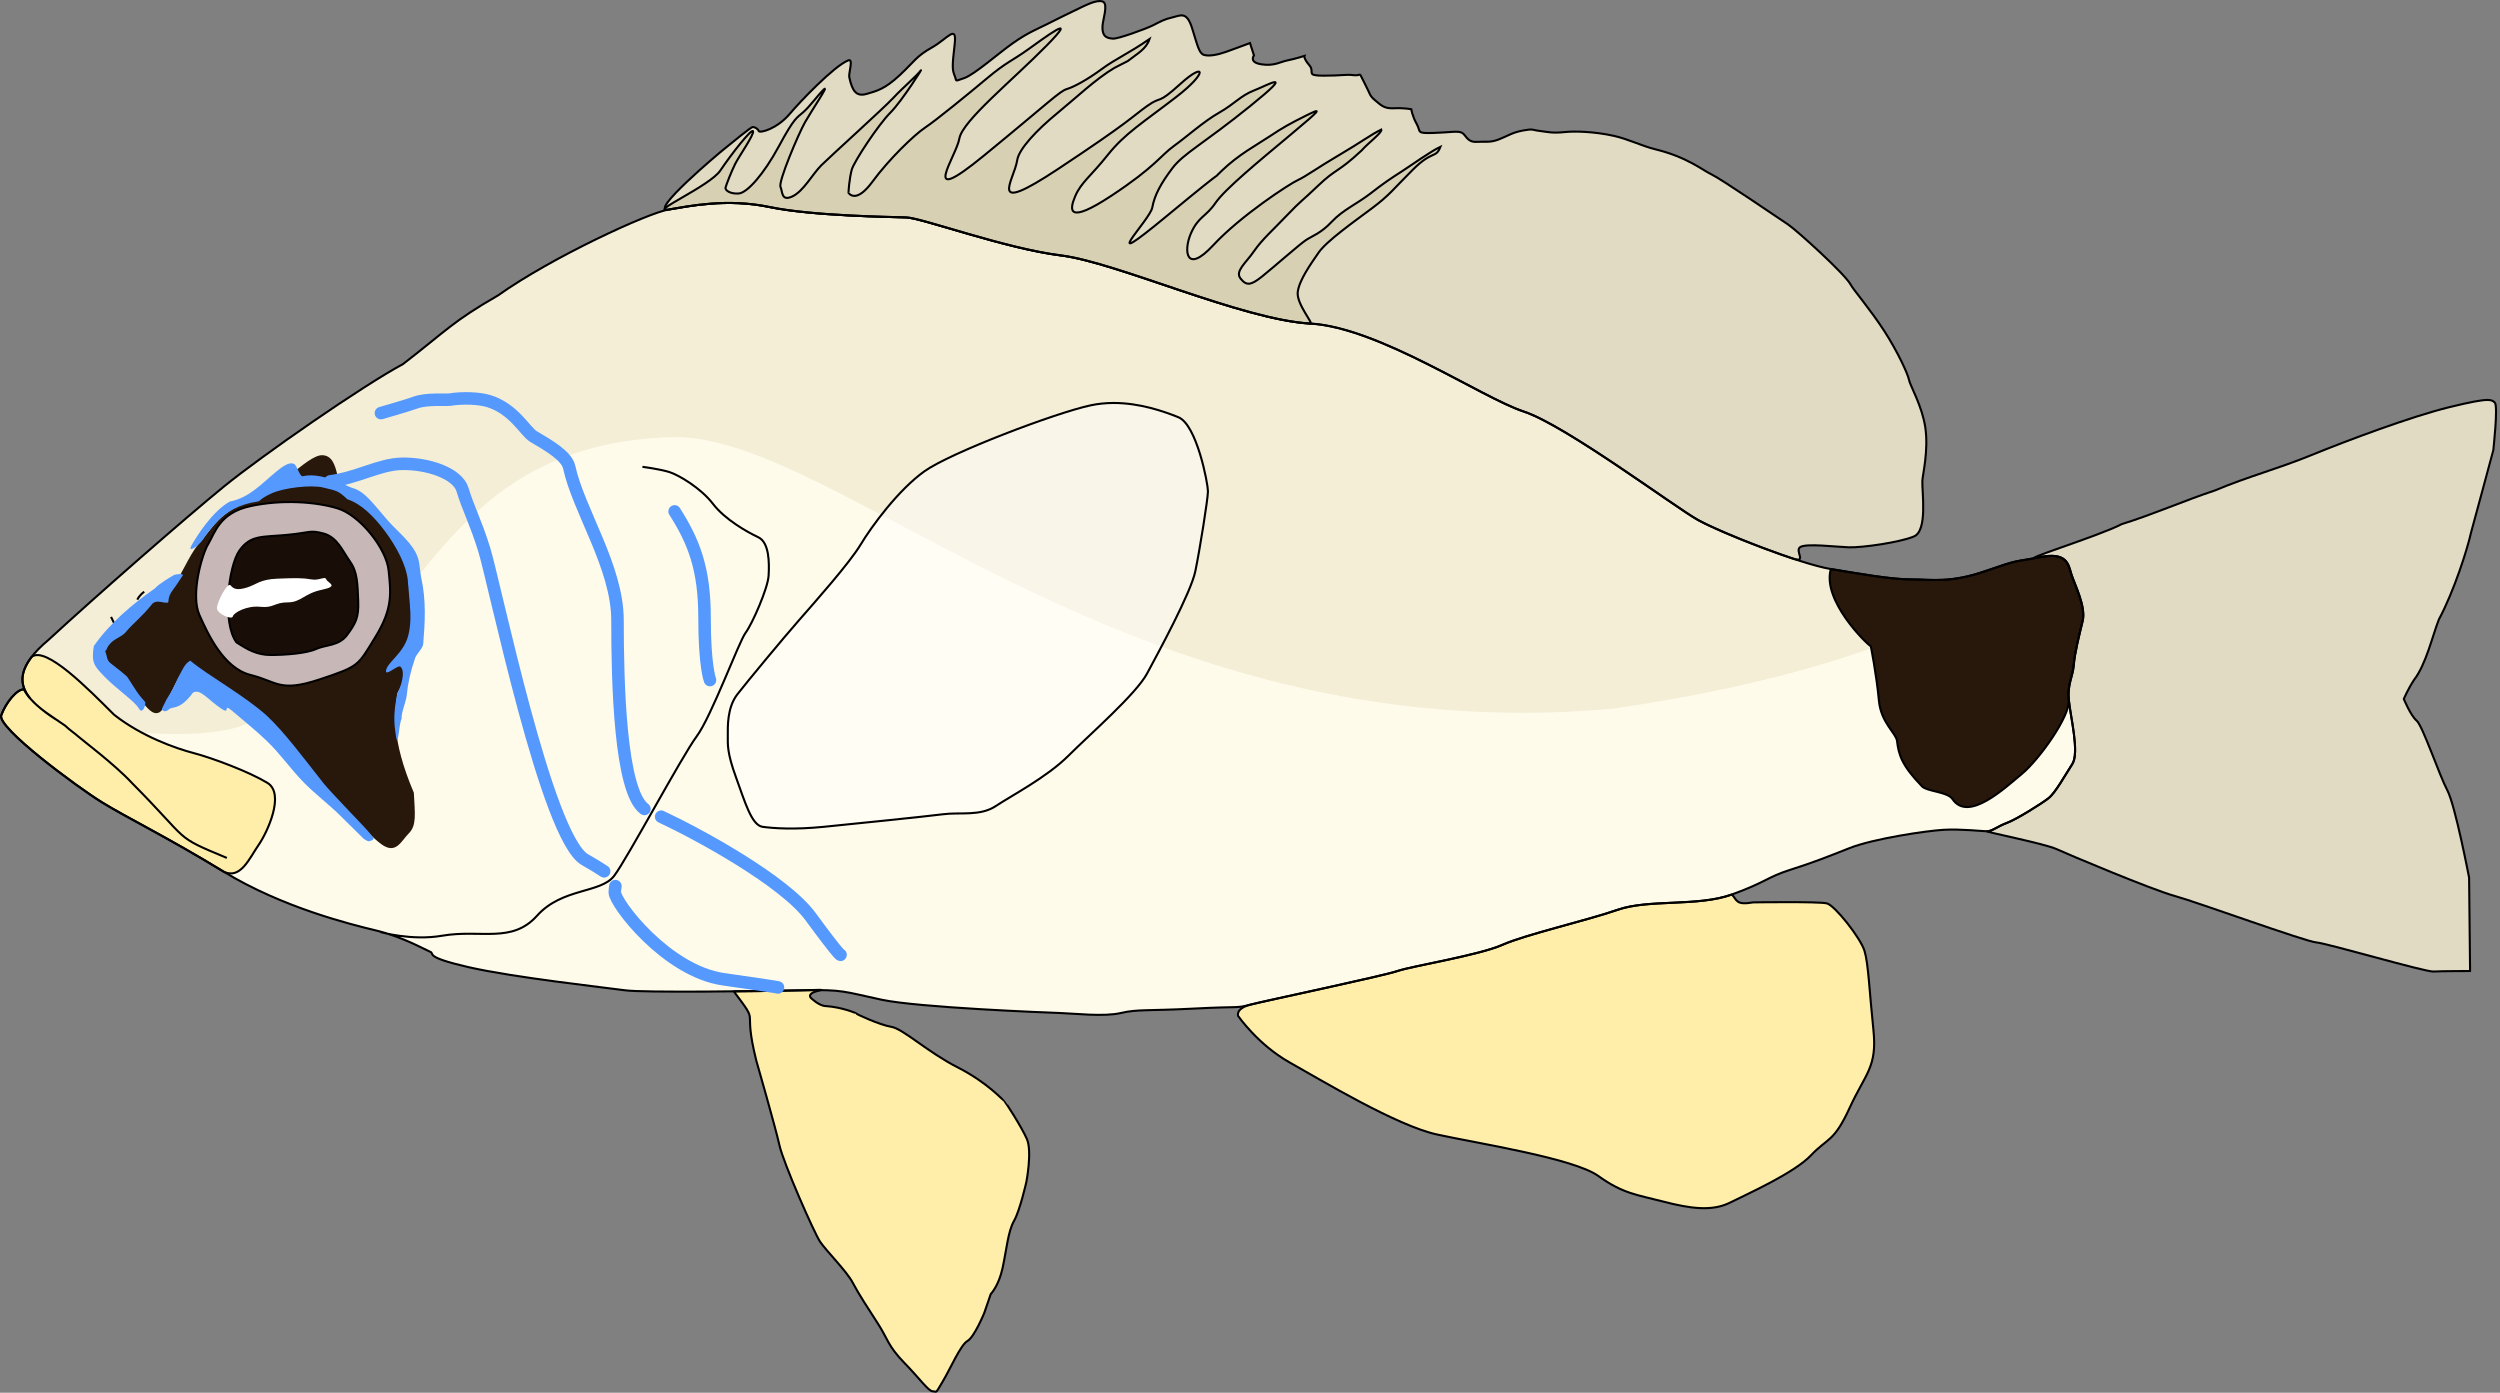 <?xml version="1.0" encoding="UTF-8"?>
<!-- Created by grConvert v0.1-0 -->
<svg xmlns="http://www.w3.org/2000/svg" xmlns:xlink="http://www.w3.org/1999/xlink" width="359pt" height="200pt" viewBox="0 0 359 200" version="1.1">
<rect x="0" y="0" width="359" height="200" fill="#808080" stroke="none"/>
<g id="surface17">
<path style=" stroke:none;fill-rule:nonzero;fill:rgb(95.686%,93.333%,84.314%);fill-opacity:1;" d="M 92.254 67.035 C 92.254 67.035 94.707 67.352 96.09 67.777 C 97.477 68.203 100.676 70.117 102.379 72.352 C 104.086 74.586 107.281 76.395 108.879 77.141 C 110.48 77.883 110.48 80.863 110.371 82.672 C 110.266 84.48 108.027 89.586 107.07 90.863 C 106.109 92.137 102.168 102.883 100.035 105.754 C 97.902 108.625 90.125 123.199 88.207 125.754 C 86.289 128.309 80.746 127.457 77.121 131.496 C 73.5 135.539 69.023 133.414 63.48 134.371 C 59.09 135.129 54.637 133.84 54.637 133.84 M 4.312 100.266 C 2.617 98.207 2.488 95.621 7 91.855 C 13.676 85.684 26.75 74.266 32.148 69.871 C 37.547 65.473 52.043 55.402 57.871 52.281 C 64.121 47.461 64.973 46.184 71.512 42.426 C 79.184 36.965 93.039 30.582 96.02 30.086 C 99.004 29.59 104.402 28.453 110.516 29.73 C 116.625 31.008 127.852 31.148 130.125 31.219 C 132.395 31.289 144.332 35.688 152.359 36.68 C 160.391 37.672 178.293 45.898 188.168 46.465 C 198.043 47.035 212.75 57.105 218.789 59.09 C 224.828 61.074 240.531 72.848 243.867 74.691 C 247.207 76.535 258.574 81.004 262.91 81.715 C 267.242 82.422 271.508 83.203 274.492 83.203 C 277.473 83.203 280.031 83.77 285.148 81.996 C 290.262 80.223 288.984 80.793 292.891 80.012 C 296.801 79.23 297.012 81.004 297.438 82.422 C 297.867 83.84 299.57 87.102 299.07 89.16 C 298.574 91.219 297.938 93.699 297.793 95.473 C 297.652 97.246 296.871 98.164 297.082 100.508 C 297.297 102.848 298.645 108.094 297.578 109.727 C 296.516 111.355 295.164 113.84 294.168 114.621 C 293.176 115.398 289.555 117.668 288.203 118.164 C 286.852 118.664 286.07 119.371 285.359 119.371 C 284.652 119.371 281.594 119.016 279.109 119.16 C 276.621 119.301 269.02 120.434 265.609 121.781 C 262.199 123.129 260.422 123.84 257.082 124.902 C 253.746 125.965 253.602 126.676 248.699 128.449 C 243.797 130.223 236.766 129.086 232.289 130.648 C 227.812 132.207 219.074 134.195 215.734 135.684 C 212.395 137.172 202.73 138.73 200.672 139.441 C 198.613 140.152 181.773 143.695 179.574 144.262 C 177.367 144.832 178.293 144.477 171.473 144.832 C 164.652 145.184 163.375 144.902 160.957 145.469 C 158.543 146.035 154.277 145.539 152.219 145.469 C 150.16 145.398 131.898 144.688 126.57 143.555 C 121.242 142.418 121.098 142.066 115.203 142.207 C 109.305 142.348 92.324 142.562 89.77 142.207 C 87.211 141.852 73.711 140.363 67.246 138.875 C 60.781 137.387 62.484 136.961 61.777 136.676 C 61.066 136.391 57.871 134.547 54.031 133.625 C 50.195 132.703 40.531 130.293 32.148 125.188 C 23.766 120.078 18.152 117.387 14.602 115.188 C 11.047 112.988 -0.461 104.477 0.18 102.707 C 0.816 100.93 2.434 98.93 3.43 99 M 20.711 84.977 C 20 85.473 19.719 86.109 19.719 86.109 M 15.949 88.59 C 16.449 89.586 16.66 90.082 16.66 90.012 "/>
<path style=" stroke:none;fill-rule:nonzero;fill:rgb(100%,98.431%,92.157%);fill-opacity:1;" d="M 32.148 125.188 C 34.562 126.32 35.844 123.199 37.121 121.355 C 38.402 119.512 40.957 113.98 38.402 112.422 C 35.844 110.859 30.586 108.875 27.887 108.164 C 25.223 107.465 26.105 107.766 20.25 105.375 C 20.305 105.324 20.363 105.273 20.426 105.223 C 20.523 105.23 20.617 105.234 20.711 105.238 C 41.91 106.543 37.07 99.609 45.578 95.969 C 61.094 89.324 64.137 63.766 96.41 62.777 C 120.324 62.047 161.953 108.094 231.66 101.766 C 280.246 94.691 291.957 80.199 292.891 80.012 C 296.801 79.23 297.012 81.004 297.438 82.422 C 297.867 83.84 299.57 87.102 299.07 89.16 C 298.574 91.219 297.938 93.699 297.793 95.473 C 297.652 97.246 296.871 98.164 297.082 100.508 C 297.297 102.848 298.645 108.094 297.578 109.727 C 296.516 111.355 295.164 113.84 294.168 114.621 C 293.176 115.398 289.555 117.668 288.203 118.164 C 286.852 118.664 286.07 119.371 285.359 119.371 C 284.652 119.371 281.594 119.016 279.109 119.16 C 276.621 119.301 269.02 120.434 265.609 121.781 C 262.199 123.129 260.422 123.84 257.082 124.902 C 253.746 125.965 253.602 126.676 248.699 128.449 C 243.797 130.223 236.766 129.086 232.289 130.648 C 227.812 132.207 219.074 134.195 215.734 135.684 C 212.395 137.172 202.73 138.73 200.672 139.441 C 198.613 140.152 181.773 143.695 179.574 144.262 C 177.367 144.832 178.293 144.477 171.473 144.832 C 164.652 145.184 163.375 144.902 160.957 145.469 C 158.543 146.035 154.277 145.539 152.219 145.469 C 150.16 145.398 131.898 144.688 126.57 143.555 C 121.242 142.418 121.098 142.066 115.203 142.207 C 109.305 142.348 92.324 142.562 89.77 142.207 C 87.211 141.852 73.711 140.363 67.246 138.875 C 60.781 137.387 62.484 136.961 61.777 136.676 C 61.066 136.391 57.871 134.547 54.031 133.625 C 50.195 132.703 40.531 130.293 32.148 125.188 M 54.637 133.84 "/>
<path style=" stroke:none;fill-rule:nonzero;fill:rgb(15.686%,9.02%,4.314%);fill-opacity:1;" d="M 21.777 86.395 C 20.145 88.453 18.934 89.23 17.797 90.648 C 16.309 91.996 14.457 92.777 15.098 94.48 C 15.738 96.18 16.438 96.145 18.645 98.109 C 19.086 98.5 21.016 102.379 22.375 102.41 C 23.328 102.43 23.555 101.344 23.93 100.707 C 24.488 99.758 25.613 96.961 26.18 96.82 L 27.395 96.188 L 35.594 101.93 C 40.461 105.223 43.16 109.035 46.215 112.422 C 47.637 114.121 52.609 119.652 54.742 121.215 C 56.875 122.773 57.582 120.789 58.723 119.652 C 59.859 118.52 59.574 116.816 59.43 113.84 C 56.074 105.98 56.688 102.023 57.086 99.523 C 60.055 94.266 58.977 86.957 58.605 82.914 C 58.234 78.867 53.781 72.797 50.07 71.582 C 47.98 70.898 49.113 65.395 46.25 65.367 C 44.02 65.348 39.039 71.234 36.766 71.766 C 31.57 72.977 30.141 76.445 28.543 78.059 C 27.094 79.852 25.953 82.809 24.758 84.363 C 24.367 84.871 24.156 85.344 24.145 85.805 C 24.109 87.039 22.445 85.785 21.777 86.395 Z M 21.777 86.395 "/>
<path style="fill-rule:nonzero;fill:rgb(100%,93.333%,66.667%);fill-opacity:1;stroke-width:0.24;stroke-linecap:butt;stroke-linejoin:miter;stroke:rgb(0%,0%,0%);stroke-opacity:1;stroke-miterlimit:4;" d="M 6.706 82.816 C 5.769 82.284 3.487 80.709 2.744 79.2 C 1.947 79.144 0.653 80.744 0.144 82.166 C -0.369 83.581 8.837 90.391 11.681 92.15 C 14.522 93.91 19.012 96.063 25.719 100.15 C 27.65 101.056 28.675 98.56 29.697 97.085 C 30.722 95.61 32.766 91.185 30.722 89.938 C 28.675 88.688 24.469 87.1 22.309 86.531 C 20.15 85.966 16.284 84.603 13.103 82.106 C 10.147 79.156 5.259 74.166 3.631 75.466 C 2.109 77.45 2.412 78.953 3.45 80.213 C 4.444 81.419 6.106 82.397 7.475 83.356 C 8.072 83.922 8.456 84.135 9.125 84.719 C 9.278 84.885 13.166 87.8 15.147 89.938 C 22.034 96.878 19.809 95.95 26.059 98.56 " transform="matrix(1.25,0,0,1.25,0,0)"/>
<path style="fill-rule:nonzero;fill:rgb(78.431%,71.765%,71.765%);fill-opacity:1;stroke-width:0.24;stroke-linecap:butt;stroke-linejoin:miter;stroke:rgb(0%,0%,0%);stroke-opacity:1;stroke-miterlimit:4;" d="M 22.906 70.647 C 23.928 72.944 25.719 76.775 28.787 77.541 C 31.859 78.306 32.112 79.581 36.719 78.05 C 41.322 76.519 41.066 76.519 43.112 73.2 C 45.159 69.881 44.903 68.094 44.647 65.541 C 44.391 62.988 41.322 59.159 38.762 58.394 C 36.206 57.625 32.369 57.372 28.787 58.138 C 25.209 58.903 24.697 61.2 23.928 62.478 C 23.162 63.753 21.884 68.35 22.906 70.647 Z M 22.906 70.647 " transform="matrix(1.25,0,0,1.25,0,0)"/>
<path style="fill-rule:nonzero;fill:rgb(9.804%,5.49%,2.745%);fill-opacity:1;stroke-width:0.24;stroke-linecap:butt;stroke-linejoin:miter;stroke:rgb(0%,0%,0%);stroke-opacity:1;stroke-miterlimit:4;" d="M 32.881 61.456 C 30.069 61.713 28.787 61.456 27.509 63.244 C 26.231 65.031 25.494 71.553 27.169 73.797 C 28.362 74.563 29.472 75.244 31.091 75.244 C 32.709 75.244 35.184 75.072 36.291 74.563 C 37.4 74.05 38.934 74.222 39.872 72.944 C 40.809 71.669 41.237 70.988 41.15 69.031 C 41.066 67.072 41.066 65.713 40.212 64.519 C 39.359 63.328 38.762 61.713 37.144 61.284 C 35.525 60.859 35.694 61.2 32.881 61.456 Z M 32.881 61.456 " transform="matrix(1.25,0,0,1.25,0,0)"/>
<path style="fill-rule:nonzero;fill:rgb(88.235%,85.882%,76.863%);fill-opacity:1;stroke-width:0.24;stroke-linecap:butt;stroke-linejoin:miter;stroke:rgb(0%,0%,0%);stroke-opacity:1;stroke-miterlimit:4;" d="M 126.35 0.122 C 125.606 0.116 124.413 0.753 123.934 0.978 C 122.856 1.488 121.263 2.281 120.128 2.85 C 118.991 3.416 118.081 3.756 116.375 4.947 C 114.672 6.141 111.944 8.578 110.75 8.978 C 109.556 9.375 109.953 9.375 109.669 8.694 C 109.384 8.013 109.384 7.556 109.669 5.119 C 109.953 2.678 108.875 4.438 107.053 5.459 C 105.234 6.481 105.066 7.047 103.359 8.638 C 101.653 10.225 100.744 10.45 99.553 10.791 C 98.359 11.131 97.903 10.45 97.563 8.863 C 97.469 8.425 98.078 6.684 97.45 6.934 C 95.791 7.591 91.813 11.788 90.741 13.063 C 89.266 14.819 87.275 15.331 87.159 15.047 C 87.047 14.763 86.706 14.594 86.478 14.594 C 86.25 14.594 84.091 16.409 83.297 17.034 C 82.5 17.656 74.431 24.466 76.816 24.069 C 79.203 23.672 83.522 22.763 88.413 23.784 C 93.3 24.806 102.281 24.919 104.1 24.975 C 105.916 25.031 115.466 28.55 121.888 29.344 C 128.313 30.138 142.635 36.719 150.535 37.172 C 158.435 37.628 170.2 45.684 175.031 47.272 C 179.863 48.859 192.425 58.278 195.094 59.753 C 196.953 60.781 201.919 62.822 205.938 64.159 C 207.697 64.747 206.066 63.216 206.86 62.819 C 207.656 62.422 210.841 62.819 212.375 62.875 C 213.91 62.931 218.285 62.306 219.878 61.625 C 221.469 60.947 220.785 56.519 220.841 55.216 C 220.872 54.541 221.56 51.797 221.185 49.144 C 220.831 46.666 219.419 44.272 219.306 43.641 C 219.194 42.997 218.016 40.422 216.466 38.025 C 214.878 35.569 212.919 33.294 212.6 32.691 C 211.975 31.5 206.406 26.45 205.385 25.769 C 204.36 25.088 197.71 20.55 196.628 20.041 C 195.55 19.531 193.844 18.053 190.15 17.147 C 188.597 16.763 187.078 15.988 185.435 15.616 C 183.166 15.103 180.875 15.063 179.919 15.159 C 178.272 15.331 177.872 15.159 176.91 15.047 C 175.941 14.934 176.225 14.763 174.975 14.991 C 173.725 15.216 173.213 15.616 172.191 16.013 C 171.166 16.409 170.713 16.238 169.631 16.297 C 168.553 16.353 168.438 15.556 167.985 15.275 C 167.531 14.991 166.619 15.216 164.631 15.275 C 162.641 15.331 163.266 15.159 162.756 14.253 C 162.244 13.344 162.128 12.55 162.128 12.55 C 162.128 12.55 161.278 12.381 160.141 12.438 C 159.003 12.494 158.663 12.097 157.981 11.531 C 157.3 10.963 157.469 10.906 156.728 9.488 C 155.991 8.069 156.503 8.75 155.538 8.638 C 154.572 8.522 154.228 8.694 152.069 8.694 C 149.91 8.694 151.103 8.297 150.422 7.5 C 149.738 6.706 149.853 6.425 149.853 6.425 C 149.853 6.425 148.772 6.766 147.922 6.934 C 147.069 7.106 146.388 7.616 144.906 7.388 C 143.428 7.163 144.056 6.366 144.056 6.366 L 143.6 4.947 C 143.6 4.947 141.781 5.628 140.816 5.969 C 139.85 6.309 138.884 6.481 138.316 6.309 C 137.747 6.141 137.575 5.231 136.95 3.247 C 136.325 1.259 135.644 1.772 134.678 2 C 133.709 2.225 133.369 2.45 132.459 2.906 C 131.553 3.359 128.369 4.494 127.856 4.438 C 127.344 4.381 126.55 4.381 126.663 2.906 C 126.716 2.231 127.266 0.609 126.778 0.237 C 126.669 0.156 126.522 0.122 126.35 0.122 Z M 126.35 0.122 " transform="matrix(1.25,0,0,1.25,0,0)"/>
<path style="fill-rule:nonzero;fill:rgb(84.706%,81.569%,69.804%);fill-opacity:1;stroke-width:0.24;stroke-linecap:butt;stroke-linejoin:miter;stroke:rgb(0%,0%,0%);stroke-opacity:1;stroke-miterlimit:4;" d="M 149.085 33.544 C 149.256 32.181 150.535 30.394 151.472 29.031 C 152.41 27.672 155.566 25.459 157.613 23.925 C 159.656 22.394 159.997 21.8 162.3 19.5 C 164.603 17.203 164.919 18.263 165.478 16.863 C 164.369 17.372 162.128 18.991 160.938 19.756 C 159.744 20.522 158.975 21.031 157.441 22.225 C 155.906 23.416 154.288 24.097 153.006 25.459 C 151.728 26.819 150.791 27.075 150.022 27.584 C 149.256 28.097 146.272 30.734 144.994 31.756 C 143.716 32.778 143.203 32.863 142.522 32.009 C 141.838 31.159 143.119 30.225 144.056 28.863 C 144.994 27.5 146.272 26.394 147.891 24.691 C 149.513 22.991 149.425 23.244 151.472 21.288 C 153.519 19.331 153.691 19.841 156.419 17.288 C 157.2 16.397 158.813 15.222 158.688 14.881 C 157.566 15.416 156.331 16.353 153.86 17.8 C 151.388 19.247 150.022 20.266 149.085 20.694 C 148.147 21.119 142.522 24.778 139.366 28.181 C 136.213 31.584 135.956 28.778 136.809 26.819 C 137.663 24.863 138.513 24.947 139.622 23.331 C 140.731 21.713 144.566 18.566 148.235 15.5 C 151.9 12.438 151.9 12.353 150.022 13.288 C 148.147 14.225 147.381 14.65 145.847 15.672 C 144.313 16.694 142.35 17.713 140.391 19.584 C 138.428 21.459 142.522 17.8 134.081 24.778 C 125.641 31.756 132.119 25.288 132.375 23.841 C 132.631 22.394 133.397 21.031 134.678 19.331 C 135.956 17.628 138.259 16.522 143.628 12.181 C 149 7.841 145.591 9.8 144.056 10.394 C 142.522 10.991 141.838 11.928 140.047 12.947 C 138.259 13.969 136.381 15.672 134.847 16.778 C 133.313 17.884 132.716 19.159 127.688 22.478 C 122.656 25.797 122.825 24.181 123.509 22.566 C 124.191 20.947 125.3 20.266 127.259 17.8 C 129.222 15.331 131.353 14.053 135.103 11.159 C 138.853 8.269 138.428 7.075 135.616 9.628 C 132.8 12.181 133.569 10.906 131.778 12.181 C 129.988 13.459 129.903 13.884 121.547 19.416 C 113.194 24.947 116.519 20.694 116.859 18.394 C 117.044 17.153 119.009 15.006 121.547 12.931 C 123.528 11.313 125.9 9.047 128.028 7.797 C 128.216 7.684 129.363 7.128 129.547 7.022 C 130.694 6.125 131.663 5.653 132.059 4.484 C 129.584 6.184 128.197 6.734 126.578 7.928 C 124.959 9.119 123.422 9.969 122.572 10.225 C 121.719 10.481 120.609 11.672 113.022 17.884 C 105.434 24.097 109.869 17.969 110.209 15.925 C 110.55 13.884 116.347 9.203 120.269 5.203 C 124.191 1.203 119.844 4.438 118.053 5.716 C 116.263 6.991 115.578 7.163 113.447 8.947 C 111.316 10.734 107.566 13.8 106.288 14.65 C 105.009 15.5 102.109 18.309 100.234 20.863 C 98.359 23.416 97.591 22.225 97.506 22.225 C 97.419 22.225 97.591 20.438 97.847 19.5 C 98.103 18.566 100.916 14.309 102.281 12.947 C 103.644 11.588 106.2 7.5 105.775 8.097 C 105.35 8.694 103.728 10.053 102.622 11.247 C 101.513 12.438 95.375 17.969 94.35 18.991 C 93.328 20.013 92.306 21.969 91.025 22.566 C 89.747 23.159 89.919 22.053 89.663 21.459 C 89.406 20.863 91.709 15.416 92.475 14.053 C 93.244 12.694 95.375 9.544 94.606 10.309 C 93.841 11.075 93.072 12.181 92.306 12.863 C 91.538 13.544 91.281 13.459 89.491 16.778 C 87.7 20.097 85.825 22.138 84.888 22.225 C 83.95 22.309 83.269 21.884 83.353 21.544 C 83.438 21.203 84.034 19.672 84.463 18.819 C 84.888 17.969 86.678 15.416 86.506 15.075 C 86.338 14.734 83.95 17.8 82.756 19.584 C 81.563 21.372 74.431 24.466 76.816 24.069 C 79.203 23.672 83.522 22.763 88.413 23.784 C 93.3 24.806 102.281 24.919 104.1 24.975 C 105.916 25.031 115.466 28.55 121.888 29.344 C 128.313 30.138 142.635 36.719 150.535 37.172 C 150.935 37.197 148.916 34.903 149.085 33.544 Z M 149.085 33.544 " transform="matrix(1.25,0,0,1.25,0,0)"/>
<path style="fill-rule:nonzero;fill:rgb(15.686%,9.02%,4.314%);fill-opacity:1;stroke-width:0.24;stroke-linecap:butt;stroke-linejoin:miter;stroke:rgb(0%,0%,0%);stroke-opacity:1;stroke-miterlimit:4;" d="M 210.328 65.372 C 213.794 65.938 217.206 66.563 219.594 66.563 C 221.978 66.563 224.025 67.016 228.119 65.597 C 232.21 64.178 231.188 64.634 234.313 64.009 C 237.441 63.384 237.61 64.803 237.95 65.938 C 238.294 67.072 239.657 69.681 239.257 71.328 C 238.86 72.975 238.35 74.959 238.235 76.378 C 238.122 77.797 237.497 78.531 237.666 80.406 C 237.838 82.278 234.2 87.322 232.266 88.91 C 230.335 90.5 226.116 94.513 224.297 91.788 C 223.725 90.953 221.375 90.925 220.81 90.344 C 218.453 87.916 218.116 86.672 217.931 85.119 C 217.828 84.241 216.088 83.028 215.85 80.494 C 215.569 77.459 214.919 74.241 214.919 74.241 C 214.35 73.9 209.306 68.944 210.328 65.372 Z M 210.328 65.372 " transform="matrix(1.25,0,0,1.25,0,0)"/>
<path style="fill-rule:nonzero;fill:rgb(100%,93.333%,66.667%);fill-opacity:1;stroke-width:0.24;stroke-linecap:round;stroke-linejoin:round;stroke:rgb(0%,0%,0%);stroke-opacity:1;stroke-miterlimit:4;" d="M 94.206 113.713 C 93.95 113.713 93.344 113.738 92.163 113.766 C 90.413 113.806 87.444 113.856 84.3 113.888 C 87.444 118.078 85.228 115.185 86.878 121.822 C 86.878 121.822 89.094 129.538 89.547 131.581 C 90.003 133.622 93.528 141.622 94.209 142.644 C 94.891 143.666 97.278 146.047 97.959 147.353 C 98.644 148.656 99.722 150.303 100.859 152.06 C 101.994 153.822 101.994 154.613 103.872 156.544 C 105.747 158.472 106.656 159.835 107.169 159.835 C 107.681 159.835 107.394 160.231 108.303 158.7 C 109.216 157.166 110.35 154.5 111.147 154.047 C 111.944 153.594 113.078 150.813 113.078 150.813 L 113.819 148.656 C 113.819 148.656 114.728 147.75 115.181 145.65 C 115.634 143.55 115.806 141.453 116.488 140.26 C 117.172 139.069 117.909 135.778 117.909 135.778 C 117.909 135.778 118.594 132.26 117.966 130.844 C 117.341 129.425 115.466 126.531 115.409 126.531 C 115.353 126.531 113.478 124.375 110.009 122.616 C 106.544 120.856 103.759 118.191 102.394 117.963 C 101.031 117.738 98.359 116.488 98.359 116.431 C 98.359 116.375 96.653 115.694 94.891 115.581 C 94.094 115.581 93.128 114.616 93.128 114.616 C 92.609 113.878 94.978 113.706 94.206 113.713 Z M 94.206 113.713 " transform="matrix(1.25,0,0,1.25,0,0)"/>
<path style="fill-rule:nonzero;fill:rgb(100%,93.333%,66.667%);fill-opacity:1;stroke-width:0.24;stroke-linecap:round;stroke-linejoin:round;stroke:rgb(0%,0%,0%);stroke-opacity:1;stroke-miterlimit:4;" d="M 198.96 102.76 C 195.038 104.178 189.413 103.269 185.831 104.519 C 182.25 105.766 175.26 107.356 172.588 108.547 C 169.916 109.738 162.185 110.985 160.538 111.553 C 158.891 112.122 145.419 114.956 143.66 115.41 C 141.894 115.866 142.238 116.716 142.238 116.716 C 142.238 116.716 144.51 120.006 148.147 122.05 C 151.785 124.091 160.425 129.313 165.085 130.331 C 169.747 131.353 180.772 133.056 183.616 135.097 C 186.456 137.141 188.047 137.253 191.116 138.047 C 194.185 138.844 196.688 139.185 198.735 138.163 C 200.778 137.141 206.122 134.756 208.053 132.716 C 209.988 130.672 210.669 131.241 212.488 127.269 C 214.306 123.297 215.672 122.616 215.216 118.303 C 214.763 113.994 214.647 110.7 214.191 109.228 C 213.738 107.75 210.781 104.006 209.872 103.781 C 208.966 103.553 201.403 103.666 201.403 103.666 C 199.416 104.006 199.588 103.441 198.96 102.76 Z M 198.96 102.76 " transform="matrix(1.25,0,0,1.25,0,0)"/>
<path style=" stroke:none;fill-rule:nonzero;fill:rgb(97.647%,96.078%,90.98%);fill-opacity:1;" d="M 159.875 57.867 C 158.809 57.871 157.719 57.973 156.625 58.203 C 151.613 59.27 136.48 65.012 132.754 67.672 C 129.023 70.332 125.184 75.543 123.586 78.203 C 121.988 80.863 116.98 86.5 114.742 89.055 C 112.504 91.605 107.387 97.777 105.895 99.691 C 104.402 101.605 104.512 104.371 104.512 105.648 C 104.512 106.926 104.402 108.094 105.684 111.605 C 106.961 115.117 107.922 118.52 109.52 118.734 C 111.117 118.945 113.996 119.156 118.258 118.734 C 122.52 118.309 132.965 117.242 135.418 116.926 C 137.867 116.605 140.746 117.242 142.984 115.754 C 145.219 114.266 150.336 111.605 153.426 108.52 C 156.516 105.434 163.125 99.691 164.723 96.711 C 166.32 93.734 171.012 85.117 171.648 82.031 C 172.289 78.949 173.461 71.609 173.461 70.543 C 173.461 69.48 171.863 60.969 169.199 59.906 C 167.117 59.074 163.672 57.855 159.875 57.867 Z M 159.875 57.867 "/>
<path style=" stroke:none;fill-rule:nonzero;fill:rgb(100%,99.216%,95.686%);fill-opacity:1;" d="M 126.562 73.941 C 125.301 75.559 124.25 77.102 123.586 78.203 C 121.988 80.863 116.98 86.5 114.742 89.055 C 112.504 91.605 107.387 97.777 105.895 99.691 C 104.402 101.605 104.512 104.371 104.512 105.648 C 104.512 106.926 104.402 108.094 105.684 111.605 C 106.961 115.117 107.922 118.52 109.52 118.734 C 111.117 118.945 113.996 119.156 118.258 118.734 C 122.52 118.309 132.965 117.242 135.418 116.926 C 137.867 116.605 140.746 117.242 142.984 115.754 C 145.219 114.266 150.336 111.605 153.426 108.52 C 156.516 105.434 163.125 99.691 164.723 96.711 C 165.195 95.832 165.949 94.43 166.781 92.852 C 151.176 87.16 137.879 79.906 126.562 73.941 Z M 126.562 73.941 "/>
<path style="fill-rule:nonzero;fill:rgb(88.235%,85.882%,76.863%);fill-opacity:1;stroke-width:0.24;stroke-linecap:round;stroke-linejoin:round;stroke:rgb(0%,0%,0%);stroke-opacity:1;stroke-miterlimit:4;" d="M 285.769 45.947 C 285.125 45.944 283.925 46.156 281.432 46.763 C 277 47.841 269.61 50.619 265.575 52.266 C 261.538 53.913 258.357 54.703 254.435 56.35 C 251.138 57.428 247.272 59.128 243.75 60.209 C 241.191 61.569 231.188 64.634 234.313 64.009 C 237.441 63.384 237.61 64.803 237.95 65.938 C 238.294 67.072 239.657 69.681 239.257 71.328 C 238.86 72.975 238.35 74.959 238.235 76.378 C 238.122 77.797 237.497 78.531 237.666 80.406 C 237.838 82.278 238.916 86.475 238.063 87.781 C 237.213 89.085 236.132 91.072 235.335 91.697 C 234.541 92.319 231.644 94.135 230.563 94.531 C 229.482 94.931 228.857 95.497 228.288 95.497 C 227.722 95.497 234.882 96.916 236.247 97.541 C 237.61 98.163 247.16 102.191 249.828 102.928 C 252.5 103.666 264.778 108.147 266.088 108.263 C 267.391 108.375 278.591 111.666 279.557 111.61 C 280.522 111.553 283.763 111.553 283.763 111.553 L 283.65 100.828 C 283.65 100.828 282.057 92.491 281.147 90.788 C 280.238 89.085 278.307 83.356 277.622 82.788 C 276.941 82.222 276.147 80.294 276.147 80.294 C 276.147 80.294 276.66 79.1 277.341 78.081 C 278.703 76.319 279.444 73.031 280.182 71.156 C 281.944 67.869 283.478 62.988 283.875 61.172 C 283.875 61.172 286.435 51.753 286.435 51.697 C 286.435 51.641 287 46.647 286.603 46.253 C 286.432 46.078 286.266 45.947 285.769 45.947 Z M 285.769 45.947 " transform="matrix(1.25,0,0,1.25,0,0)"/>
<path style=" stroke:none;fill-rule:nonzero;fill:rgb(100%,100%,100%);fill-opacity:1;" d="M 33.109 84.055 C 33.535 84.586 34.066 84.797 35.453 84.371 C 36.84 83.949 37.266 83.203 39.824 83.098 C 42.379 82.988 43.551 82.988 44.727 83.203 C 45.898 83.414 46.645 82.672 46.855 83.203 C 47.07 83.734 48.773 84.16 46.215 84.691 C 43.66 85.223 43.234 86.5 41.316 86.5 C 39.395 86.5 39.289 87.352 37.371 87.137 C 35.453 86.926 33.535 87.988 33.43 88.523 C 33.32 89.055 31.152 88.168 31.152 87.316 C 31.152 86.465 32.684 83.523 33.109 84.055 Z M 33.109 84.055 "/>
<path style="fill:none;stroke-width:0.24;stroke-linecap:butt;stroke-linejoin:miter;stroke:rgb(0%,0%,0%);stroke-opacity:1;stroke-miterlimit:4;" d="M 73.803 53.628 C 73.803 53.628 75.766 53.881 76.872 54.222 C 77.981 54.563 80.541 56.094 81.903 57.881 C 83.269 59.669 85.825 61.116 87.103 61.713 C 88.384 62.306 88.384 64.691 88.297 66.138 C 88.213 67.584 86.422 71.669 85.656 72.691 C 84.888 73.709 81.734 82.306 80.028 84.603 C 78.322 86.9 72.1 98.56 70.566 100.603 C 69.031 102.647 64.597 101.966 61.697 105.197 C 58.8 108.431 55.219 106.731 50.784 107.497 C 47.272 108.103 43.709 107.072 43.709 107.072 M 3.45 80.213 C 2.094 78.566 1.991 76.497 5.6 73.484 C 10.941 68.547 21.4 59.413 25.719 55.897 C 30.037 52.378 41.634 44.322 46.297 41.825 C 51.297 37.969 51.978 36.947 57.209 33.941 C 63.347 29.572 74.431 24.466 76.816 24.069 C 79.203 23.672 83.522 22.763 88.413 23.784 C 93.3 24.806 102.281 24.919 104.1 24.975 C 105.916 25.031 115.466 28.55 121.888 29.344 C 128.313 30.138 142.635 36.719 150.535 37.172 C 158.435 37.628 170.2 45.684 175.031 47.272 C 179.863 48.859 192.425 58.278 195.094 59.753 C 197.766 61.228 206.86 64.803 210.328 65.372 C 213.794 65.938 217.206 66.563 219.594 66.563 C 221.978 66.563 224.025 67.016 228.119 65.597 C 232.21 64.178 231.188 64.634 234.313 64.009 C 237.441 63.384 237.61 64.803 237.95 65.938 C 238.294 67.072 239.657 69.681 239.257 71.328 C 238.86 72.975 238.35 74.959 238.235 76.378 C 238.122 77.797 237.497 78.531 237.666 80.406 C 237.838 82.278 238.916 86.475 238.063 87.781 C 237.213 89.085 236.132 91.072 235.335 91.697 C 234.541 92.319 231.644 94.135 230.563 94.531 C 229.482 94.931 228.857 95.497 228.288 95.497 C 227.722 95.497 225.275 95.213 223.288 95.328 C 221.297 95.441 215.216 96.347 212.488 97.425 C 209.76 98.503 208.338 99.072 205.666 99.922 C 202.997 100.772 202.881 101.341 198.96 102.76 C 195.038 104.178 189.413 103.269 185.831 104.519 C 182.25 105.766 175.26 107.356 172.588 108.547 C 169.916 109.738 162.185 110.985 160.538 111.553 C 158.891 112.122 145.419 114.956 143.66 115.41 C 141.894 115.866 142.635 115.581 137.178 115.866 C 131.722 116.147 130.7 115.922 128.766 116.375 C 126.834 116.828 123.422 116.431 121.775 116.375 C 120.128 116.319 105.519 115.75 101.256 114.844 C 96.994 113.935 96.878 113.653 92.163 113.766 C 87.444 113.878 73.859 114.05 71.816 113.766 C 69.769 113.481 58.969 112.291 53.797 111.1 C 48.625 109.91 49.987 109.569 49.422 109.341 C 48.853 109.113 46.297 107.638 43.225 106.9 C 40.156 106.163 32.425 104.235 25.719 100.15 C 19.012 96.063 14.522 93.91 11.681 92.15 C 8.837 90.391 -0.369 83.581 0.144 82.166 C 0.653 80.744 1.947 79.144 2.744 79.2 M 16.569 67.981 C 16 68.378 15.775 68.888 15.775 68.888 M 12.759 70.872 C 13.159 71.669 13.328 72.066 13.328 72.009 " transform="matrix(1.25,0,0,1.25,0,0)"/>
<path style="fill:none;stroke-width:0.24;stroke-linecap:round;stroke-linejoin:round;stroke:rgb(0%,0%,0%);stroke-opacity:1;stroke-miterlimit:4;" d="M 127.9 46.294 C 127.047 46.297 126.175 46.378 125.3 46.563 C 121.291 47.416 109.184 52.009 106.203 54.138 C 103.219 56.266 100.147 60.434 98.869 62.563 C 97.591 64.691 93.584 69.2 91.794 71.244 C 90.003 73.284 85.909 78.222 84.716 79.753 C 83.522 81.284 83.609 83.497 83.609 84.519 C 83.609 85.541 83.522 86.475 84.547 89.285 C 85.569 92.094 86.338 94.816 87.616 94.988 C 88.894 95.156 91.197 95.325 94.606 94.988 C 98.016 94.647 106.372 93.794 108.334 93.541 C 110.294 93.285 112.597 93.794 114.388 92.603 C 116.175 91.413 120.269 89.285 122.741 86.816 C 125.213 84.347 130.5 79.753 131.778 77.369 C 133.056 74.988 136.809 68.094 137.319 65.625 C 137.831 63.159 138.769 57.288 138.769 56.434 C 138.769 55.584 137.491 48.775 135.359 47.925 C 133.694 47.259 130.938 46.284 127.9 46.294 Z M 127.9 46.294 " transform="matrix(1.25,0,0,1.25,0,0)"/>
<path style=" stroke:none;fill-rule:nonzero;fill:rgb(33.333%,60%,100%);fill-opacity:1;" d="M 24.227 101.891 C 24.84 101.332 25.758 102.102 27.715 99.461 C 28.75 98.824 29.938 100.562 31.852 101.812 C 33.199 102.691 31.848 100.785 33.441 102.164 C 34.77 103.316 36.793 104.93 38.32 106.406 C 40.375 108.391 41.703 110.426 43.754 112.5 C 45.113 113.879 47.535 115.797 48.742 117.008 C 50.441 118.703 51.168 119.395 52.215 120.438 C 52.215 120.438 52.91 120.961 53.113 120.766 C 53.113 120.766 53.883 120.648 53.539 120.199 C 52.699 119.105 51.801 118.234 50.109 116.441 C 48.418 114.648 47.215 113.387 46.496 112.523 C 43.773 109.082 40.855 105.141 38.355 102.812 C 35.156 99.898 29.863 97.008 27.324 94.875 C 26.492 95.297 26.188 96.258 25.699 97.078 C 25.52 97.355 25.211 98.156 25.004 98.57 C 24.586 99.398 24.211 99.934 23.91 100.445 C 23.75 100.719 23.402 101.527 23.277 101.723 C 23.152 101.918 23.613 102.445 24.227 101.891 Z M 25.039 82.543 C 24.613 82.785 22.91 83.762 22.285 84.453 C 22.273 84.473 22.254 84.484 22.234 84.5 C 19 86.754 15.785 89.469 13.469 92.773 C 13.082 95.203 13.523 95.652 15.164 97.324 C 16.797 98.984 19.371 100.723 19.938 101.738 C 20.504 102.75 21.031 100.984 20.828 100.785 C 20.629 100.586 20.035 99.879 19.676 99.359 C 19.316 98.84 18.988 98.312 18.727 97.895 C 18.594 97.684 18.477 97.504 18.387 97.367 C 18.293 97.227 18.207 97.129 18.207 97.125 C 17.113 96.152 16.402 95.684 15.848 95.215 C 15.293 94.746 15.426 94.328 15.094 93.445 C 14.914 92.969 15.145 93.727 15.273 93.328 C 15.398 92.93 15.648 92.594 15.953 92.289 C 16.562 91.672 17.223 91.559 17.941 90.91 C 19.102 89.477 20.289 88.703 21.883 86.691 C 21.895 86.676 21.906 86.664 21.918 86.656 C 22.168 86.426 22.496 86.387 22.781 86.402 C 23.07 86.418 23.352 86.484 23.59 86.523 C 23.832 86.562 24.027 86.562 24.09 86.535 C 24.125 86.523 24.129 86.52 24.145 86.492 C 24.164 86.465 24.188 86.398 24.188 86.281 C 24.203 85.734 24.449 85.199 24.863 84.66 C 25.309 84.082 26.141 82.789 26.141 82.789 C 26.695 82.168 25.039 82.543 25.039 82.543 Z M 29.148 77.473 C 29.492 76.973 30.027 76.109 31.312 74.766 C 32.461 73.562 34.242 72.426 36.973 72.023 C 37.453 71.953 37.23 71.656 38.988 70.852 C 40.746 70.043 44.719 69.574 46.449 70.02 C 48.18 70.461 48.523 70.379 49.867 71.688 C 51.832 72.328 53.645 74.09 55.293 76.301 C 56.941 78.508 58.367 81.207 58.562 83.324 C 58.645 84.199 58.758 85.512 58.852 86.723 C 58.973 88.277 59.027 89.793 58.598 91.359 C 57.879 93.953 55.473 95.18 55.426 96.383 C 55.402 97.098 57.164 95.434 57.5 95.727 C 58.266 96.391 57.621 98.555 57.035 99.605 C 56.824 100.922 56.406 102.777 56.773 105.102 C 57.16 108.301 57.238 104.008 57.668 103.219 C 57.613 102.289 58.316 100.773 58.406 99.844 C 58.566 98.145 58.957 96.434 59.547 94.695 C 59.66 94.023 60.719 93.156 60.773 92.488 C 61.031 89.398 61.207 86.223 60.512 83.09 C 60.309 82.18 60.301 80.941 60 80.066 C 59.293 78 57.25 76.504 55.707 74.766 C 53.875 72.699 52.449 70.539 50.605 70.074 C 49.953 69.91 46.305 67.762 43.562 68.367 C 43.074 68.641 42.684 66.863 42.246 66.633 C 41.648 66.32 40.871 66.738 39.656 67.734 C 37.566 69.453 35.82 71.469 32.992 72.027 C 30.457 73.457 28.297 76.941 27.547 78.234 C 26.797 79.531 28.422 78.512 29.148 77.473 Z M 29.148 77.473 "/>
<path style="fill:none;stroke-width:1.44;stroke-linecap:round;stroke-linejoin:miter;stroke:rgb(33.333%,60%,100%);stroke-opacity:1;stroke-miterlimit:4;" d="M 77.5 58.75 C 79.688 62.188 80.938 65.313 80.938 70.938 C 80.938 76.563 81.563 78.125 81.563 78.125 M 43.762 47.456 C 43.762 47.456 46.831 46.578 47.678 46.263 C 49.066 45.75 51.159 45.994 51.712 45.903 C 53.166 45.669 55.044 45.744 56.131 46.075 C 59.044 46.956 60.344 49.591 61.281 50.144 C 63.031 51.175 65.106 52.372 65.388 53.666 C 66.466 58.631 70.938 65.15 70.938 71.25 C 70.938 78.466 71.228 90.888 74.031 92.931 M 75.953 93.822 C 80.434 95.925 90.122 101.216 93.125 105.313 C 96.563 110 96.563 109.688 96.563 109.688 M 37.941 55.297 C 41.025 54.9 43.6 53.344 46.1 53.284 C 49.1 53.213 52.566 54.35 53.137 56.259 C 53.762 58.353 54.669 60.022 55.625 63.125 C 56.875 67.188 62.813 96.25 67.188 98.75 C 68.169 99.313 68.884 99.747 69.403 100.097 M 70.697 101.797 C 70.672 101.997 70.625 102.216 70.625 102.5 C 70.625 103.75 76.563 111.563 83.125 112.5 C 89.688 113.438 89.375 113.438 89.375 113.438 " transform="matrix(1.25,0,0,1.25,0,0)"/>
</g>
</svg>
